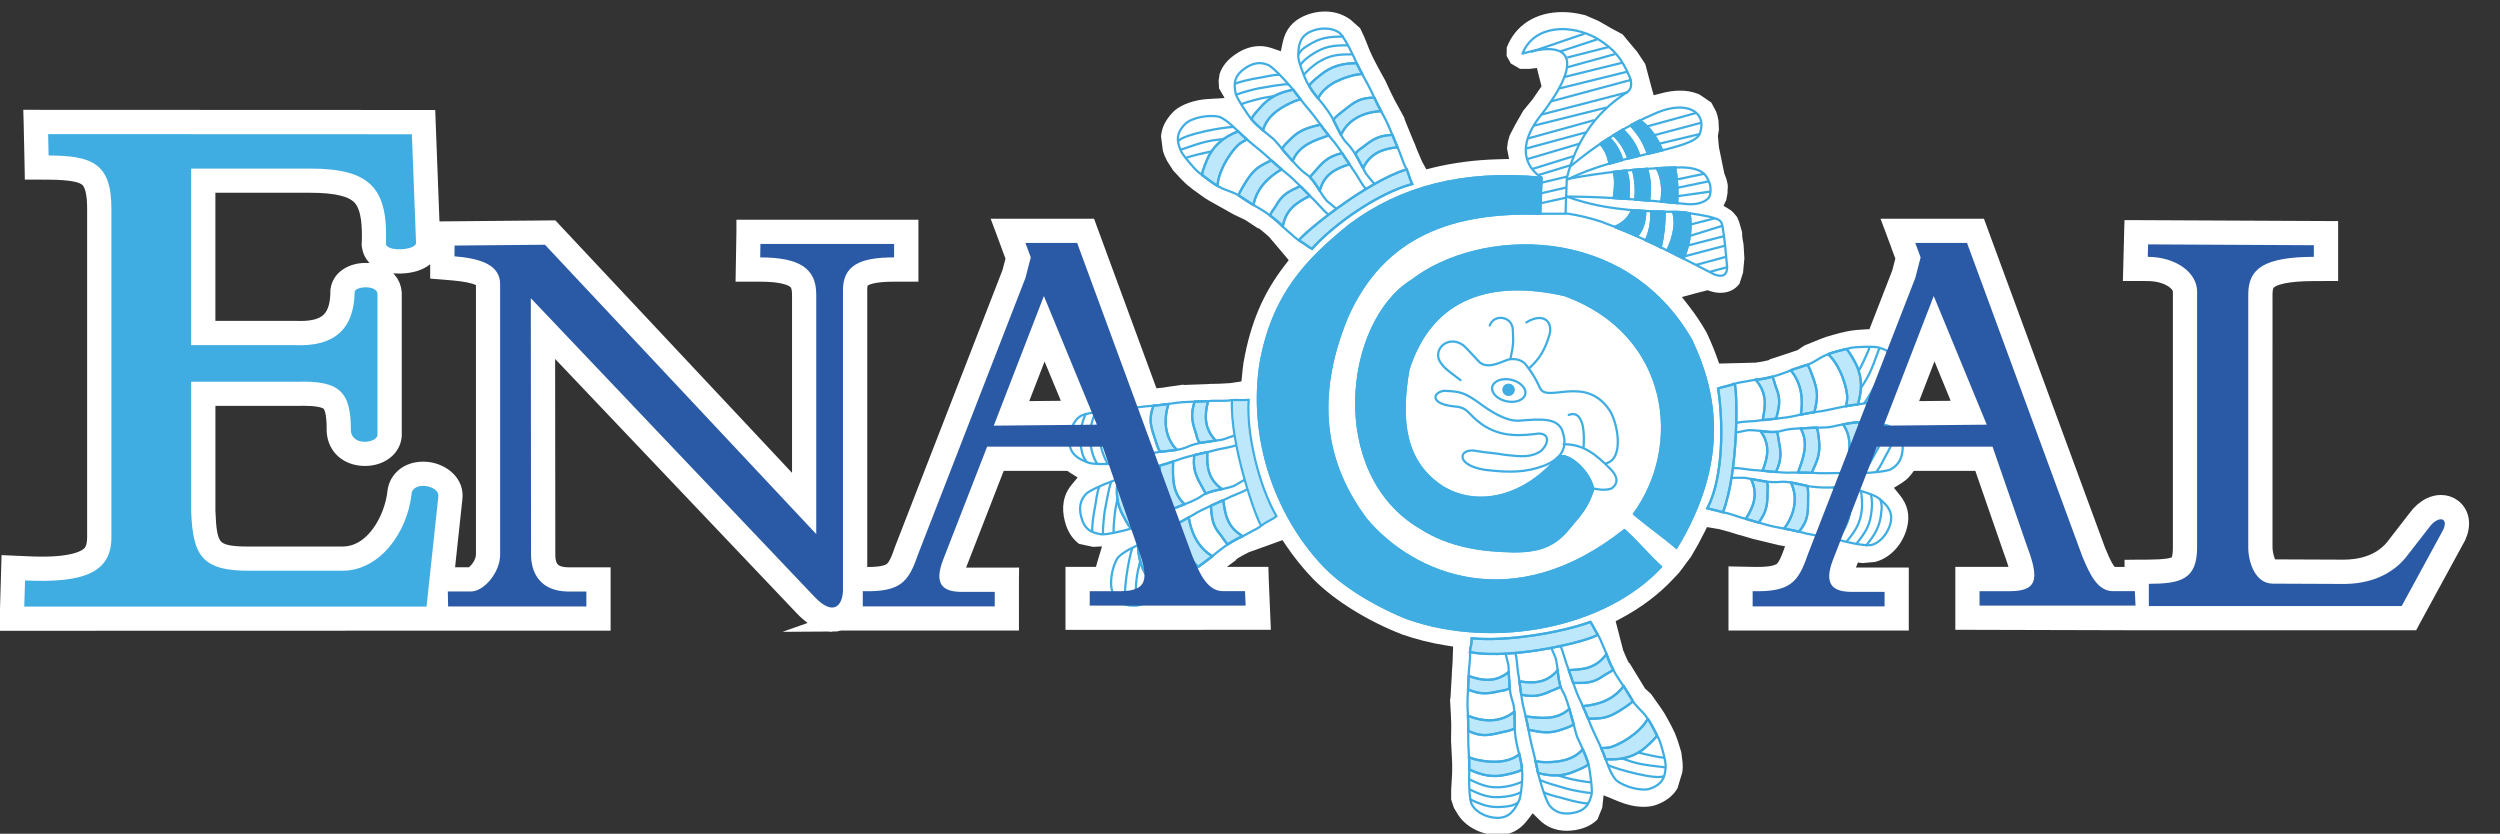 <svg xmlns="http://www.w3.org/2000/svg" width="429.989" height="143.396"><rect width="100%" height="100%" fill="#333333" stroke="none"/><defs><clipPath id="a"><path d="M0 44.16h116.563V0H0v44.16z"/></clipPath></defs><g clip-path="url(#a)" transform="matrix(3.9 0 0 -3.9 -15 158.9)"><path d="M89.147 25.82l-.374-.972-.62-1.605-.222-.57.613.007 1.277.012.613.006-.235.567-.654 1.592-.398.962zM87.65 13.31H80.45v2.072l.18-.004.528-.01.057-.002h.15c.55 0 .905.074 1.086.228.158.137.283.383.464.91l4.73 12.17.01.022.005.025.133.51.03.125-.042.122-.37 1.005-.09.24h3.758l.043-.118 5.206-14.14.027-.065c.244-.614.386-.808.47-.9l.124-.134h.972l-.002.318.178.002.513.002c.765.006 1.015.07 1.145.125l.164.072.06.166c.05.13.07.312.07.56v11.32l-.01.043c-.046.235-.29.41-.388.47-.283.178-.67.277-1.088.28l-.527.003h-.182l.005.183.04 1.58.005.17h.175l8.33-.04h.177V28.725h-.177l-.516-.002c-1.164-.004-1.845-.15-2.078-.446l-.025-.032-.018-.038c-.048-.094-.074-.227-.08-.41V16.615c-.003-.233.068-.516.14-.674l.11-.242h.267l2.934-.012h.057c.66 0 1.574.156 2.198.895l1.006 1.3c.174.242.39.43.613.54.156.077.322.118.48.118.194 0 .38-.06.53-.178.357-.275.433-.766.2-1.275l-2-3.67-.05-.094H98.102l-7.468.02h-.18v2.026h2.471l-.158.533c-.052.167-.124.384-.22.642l-1.223 3.53-.097.278h-4.131l-.103-.263-1.627-4.186-.223-.565h2.508V13.31zM49.905 25.82l-.375-.972-.622-1.605-.22-.57.61.007 1.28.012.61.006-.232.567-.66 1.592-.392.962zm-27.4-5.812c.082 0 .163-.005.242-.017.61-.093 1.212-.56 1.116-1.245l-.315-2.936-.05-.458h1.166l.142.12c.143.128.266.306.34.492.03.08.068.205.065.337V28.415l-.245.11c-.242.105-.634.183-1.133.225l-.476.04-.164.013v1.029l-.66-.486c-.23-.17-.564-.27-.96-.288-.033-.002-.07-.003-.103-.003-.06 0-.115.003-.17.005l-.622.036-.306.356c-.102.12-.167.262-.19.424l-.007.037-.004.03v.022l.004.036c.026.727.002 1.59-.403 2.044-.347.39-1.06.573-2.247.573h-4.555v-6.399h3.875c.1-.004.174-.006.245-.006 1.157 0 1.65.447 1.7 1.544v.028l-.002.028c-.007.082.003.138.027.236.105.43.57.723 1.155.723l.09-.003h.566l.34-.393c.13-.148.205-.326.22-.53l.003-.05v-6.27l-.005-.04c-.057-.532-.578-.917-1.24-.917-.75 0-1.28.465-1.316 1.158v.04c.003.808-.115 1.056-.216 1.182l-.045.056-.06.037c-.195.12-.552.18-1.06.18-.106 0-.2-.002-.28-.004h-3.996V18.21c.062-1.63.214-1.944 1.815-1.944h4.18c1.394.014 2.204 1.614 2.336 2.744.02.235.11.444.26.612.22.25.555.386.944.386m18.044-6.753c-.517 0-.98.37-1.275.68L28.667 25.1l-.715.755v-1.042l.008-8.492c-.008-.665.27-.958.933-.972H30.4v-2.044H23.12l-18.734-.005h-.183l.005.183.066 2.208.005.18.18-.008.523-.023c.188-.01.437-.02.718-.02 1.473 0 2.007.3 2.194.553.115.164.17.383.17.676v14.48c0 .71-.108 1.138-.34 1.343-.253.22-.753.315-1.726.323l-.516.003H5.31l-.004.174-.043 1.97-.005.183h.183l17.067-.007h.172l.005-.17L22.85 31l.016-.4.402.003h.11l4.722.042h.078l.053-.057 10.204-10.882.72-.766-.002 1.05v7.772c0 .216-.036.376-.105.495l-.023.035-.027.03c-.22.247-.766.373-1.627.375h-.702l.002.182.027 1.623v.175h7.276v-1.981h-.696c-.71 0-1.176-.083-1.39-.25l-.128-.098-.03-.18c-.003-.038-.018-.125-.012-.278V15.362l.415.002c.543 0 .894.074 1.074.23.158.135.293.4.465.916L48.4 28.678l.01.02.005.023.133.508.033.126-.043.123-.37 1.005-.09.24h3.755l.044-.118 5.203-14.14.03-.077c.246-.603.387-.795.472-.886l.12-.134h1.715l.007-.172.07-1.666.008-.188H51.21v2.026h2.472l-.16.533c-.047.155-.116.364-.218.638L52.08 20.07l-.096.28h-4.13l-.103-.263-1.628-4.186-.22-.565H48.407V13.31h-7.526l-.055-.016c-.09-.024-.18-.04-.278-.04" fill="#fff" fill-rule="evenodd"/><path d="M89.147 25.82l-.374-.972-.62-1.605-.222-.57.613.007 1.277.012.613.006-.235.567-.654 1.592-.398.962zM87.65 13.31H80.45v2.072l.18-.004.528-.01.057-.002h.15c.55 0 .905.074 1.086.228.158.137.283.383.464.91l4.73 12.17.01.022.005.025.133.51.03.125-.042.122-.37 1.005-.09.24h3.758l.043-.118 5.206-14.14.027-.065c.244-.614.386-.808.47-.9l.124-.134h.972l-.002.318.178.002.513.002c.765.006 1.015.07 1.145.125l.164.072.06.166c.05.13.07.312.07.56v11.32l-.01.043c-.046.235-.29.41-.388.47-.283.178-.67.277-1.088.28l-.527.003h-.182l.005.183.04 1.58.005.17h.175l8.33-.04h.177V28.725h-.177l-.516-.002c-1.164-.004-1.845-.15-2.078-.446l-.025-.032-.018-.038c-.048-.094-.074-.227-.08-.41V16.615c-.003-.233.068-.516.14-.674l.11-.242h.267l2.934-.012h.057c.66 0 1.574.156 2.198.895l1.006 1.3c.174.242.39.43.613.54.156.077.322.118.48.118.194 0 .38-.06.53-.178.357-.275.433-.766.2-1.275l-2-3.67-.05-.094H98.102l-7.468.02h-.18v2.026h2.471l-.158.533c-.052.167-.124.384-.22.642l-1.223 3.53-.097.278h-4.131l-.103-.263-1.627-4.186-.223-.565h2.508V13.31zM49.905 25.82l-.375-.972-.622-1.605-.22-.57.61.007 1.28.012.61.006-.232.567-.66 1.592-.392.962zm-27.4-5.812c.082 0 .163-.005.242-.017.61-.093 1.212-.56 1.116-1.245l-.315-2.936-.05-.458h1.166l.142.12c.143.128.266.306.34.492.03.08.068.205.065.337V28.415l-.245.11c-.242.105-.634.183-1.133.225l-.476.04-.164.013v1.029l-.66-.486c-.23-.17-.564-.27-.96-.288-.033-.002-.07-.003-.103-.003-.06 0-.115.003-.17.005l-.622.036-.306.356c-.102.12-.167.262-.19.424l-.007.037-.004.03v.022l.004.036c.026.727.002 1.59-.403 2.044-.347.39-1.06.573-2.247.573h-4.555v-6.399h3.875c.1-.004.174-.006.245-.006 1.157 0 1.65.447 1.7 1.544v.028l-.002.028c-.007.082.003.138.027.236.105.43.57.723 1.155.723l.09-.003h.566l.34-.393c.13-.148.205-.326.22-.53l.003-.05v-6.27l-.005-.04c-.057-.532-.578-.917-1.24-.917-.75 0-1.28.465-1.316 1.158v.04c.003.808-.115 1.056-.216 1.182l-.045.056-.06.037c-.195.12-.552.18-1.06.18-.106 0-.2-.002-.28-.004h-3.996V18.21c.062-1.63.214-1.944 1.815-1.944h4.18c1.394.014 2.204 1.614 2.336 2.744.02.235.11.444.26.612.22.25.555.386.944.386zm18.044-6.753c-.516 0-.978.37-1.274.68L28.668 25.1l-.715.755v-1.042l.008-8.492c-.007-.665.272-.958.934-.972H30.4v-2.044h-7.28l-18.733-.005h-.183l.005.183.065 2.208.005.18.18-.008.524-.023c.188-.01.437-.02.718-.02 1.472 0 2.006.3 2.193.553.115.164.17.383.17.676v14.48c0 .71-.108 1.138-.34 1.343-.253.22-.753.315-1.726.323l-.517.003H5.31l-.003.174-.043 1.97-.005.183h.182l17.066-.007h.172l.006-.17.166-4.345.015-.4.402.003h.11l4.72.042h.08l.052-.057 10.203-10.882.718-.766V27.762c-.002.216-.037.376-.106.495l-.023.035-.026.03c-.22.247-.766.373-1.627.375h-.702l.003.182.028 1.623v.175h7.276v-1.981h-.696c-.71 0-1.176-.083-1.39-.25l-.128-.098-.028-.18c-.005-.038-.02-.125-.014-.278V15.362l.416.002c.543 0 .894.074 1.074.23.158.135.293.4.465.916L48.4 28.678l.01.02.006.023.133.508.032.126-.045.123-.37 1.005-.09.24h3.757l.043-.118 5.204-14.14.03-.077c.246-.603.387-.795.472-.886l.122-.134h1.715l.005-.172.07-1.666.008-.188H51.21v2.026h2.472l-.16.533c-.047.155-.116.364-.218.638l-1.223 3.533-.095.28h-4.131l-.103-.263-1.628-4.186-.22-.565H48.41l-.002-.178V13.31H40.88l-.056-.016c-.09-.024-.18-.04-.278-.04z" fill="none" stroke="#fff" stroke-width=".75" stroke-miterlimit="10"/><path d="M69.895 3.92h-.056c-.715.02-1.392.388-1.718.94l-.156.258-.12.366v.437l.038.638.006.185v.078c.005.164-.002.324-.01.482l-.015.285c-.008.133-.015.252-.018.373l-.006.065V8.2l.006.352c.007.14 0 .3-.005.455l-.01.234-.037.67.018.034.006.075.025.448.03.492c0 .113.01.238.02.363l.016.25.01.342.012.315-.31.048c-.675.108-1.327.272-1.937.485-1.523.592-2.987 1.5-3.907 2.428-.44.452-.85.958-1.217 1.502l-.155.23-.26-.093-.21-.077-1.01-.363-.022-.008-.022-.012c-.145-.074-.293-.152-.432-.238l-.09-.06.01-.02-.57-.422-.5-.373.082-.035-.28-.238-.632-.538c-.106-.093-.237-.187-.408-.298-.178-.125-.38-.254-.56-.358-.05-.03-.104-.056-.157-.084l-.215-.103.01-.16-.154-.01-.325-.022-1.605.023-.078.043c-.3.158-.535.418-.72.797-.2.41-.21 1.044-.027 1.656l.217.718-.393-.022-.62.133-.068.056c-.26.214-.45.525-.553.92-.172.642-.07 1.193.3 1.638l.26.313-.344.216c-.476.303-.728.72-.766 1.28-.05.72.255 1.43.776 1.808l.088.066.037.1.03.078.08.222.024-.01.336-.124.063.177.036-.016.333-.124.073.198.224-.084.192-.07.073-.028.076.006.264.018c.163.012.32.033.476.056l.282.04c.126.02.255.04.384.057l.05.007.114.01.043.003.367.032c.14.01.297.026.448.045l.237.037.657.096.035-.016.084.004.427.016.167.006.344.012c.103.012.214.013.322.013h.056l.22.008.422.024.218.032.275.043.028.275c.015.19.038.375.063.553.303 1.732.863 3.06 1.82 4.293l.174.227-.185.22-.65.768-.012.018-.016.016c-.122.11-.247.22-.376.32l-.006.006-.045.035-.037.026-.017-.014-.582.382-.52.247-.332.188-.724.405c-.126.07-.258.157-.42.28-.193.133-.385.278-.53.4-.036.03-.08.068-.125.112l-.173.172-.348.376-.27.42-.01.028-.014.026c-.03.06-.057.11-.076.16-.02.046-.035.087-.05.13l-.033.107-.083.64.013.087c.046.334.213.654.496.952.375.393 1.047.567 1.547.598l.75.045-.244.425-.02.347.046.3c.11.325.33.6.672.84.356.25.723.378 1.093.378.184 0 .367-.032.55-.096l.383-.13.083.392c.118.552.423.93.936 1.16.287.13.608.2.923.2.387 0 .746-.105 1.04-.3l.09-.06.427-.38.187-.398.208-.52.03-.072.11-.243c.07-.146.142-.286.22-.427l.132-.247.037-.067c.05-.086.1-.175.146-.265l.03-.054.022-.045.048-.103.152-.327c.058-.127.13-.27.2-.407l.11-.197.323-.594v-.04l.03-.074.162-.398.137-.333.056-.137c.052-.108.1-.225.14-.344l.088-.213.164-.38.054-.1.132-.236.264.066c.915.225 1.9.353 2.92.378l.464.013-.09.466.037.294.08.28.255.49.34.594.417.51.392.57-.084.338-.026.094-.093.377-.32-.04h-.425l-.407.24-.184.333.007.376c.39.99 1.284 1.556 2.45 1.556.304 0 .615-.04.926-.118l.1-.025.573-.25.586-.337.474-.253.326-.396.314-.37.358-.54.268-1 .01-.04.095-.34.34.09c.284.077.57.115.827.115.272 0 .522-.043.74-.125l.108-.043.523-.355.207-.384.006-.022.01-.02c.044-.11.073-.227.09-.344l.005-.022.02-.404-.045-.283.045-.49.07-.34.105-.516.057-.274.007-.04.018-.04c.012-.024.02-.052.03-.08l.027-.07.006-.024.012-.022.004-.025c.038-.157.055-.198.057-.316l-.013-.18v-.1l-.057-.306-.12-.255c.132-.084.23-.137.298-.18.082-.05.205-.197.277-.283.043-.05.063-.142.117-.258l.125-.433.013-.247.054-.306.036-.61-.058-.626-.157-.49c-.19-.26-.486-.404-.838-.404-.156 0-.313.027-.473.082l-.102.034-.103-.03-.08-.02-.427-.11-.52-.14.33-.423c.27-.348.522-.724.746-1.118l.03-.058c.168-.36.323-.728.452-1.094l.086-.242.258.006.248.006 1.082.027h.023l.02.004c.165.023.33.05.487.09l.1.026v.022l.658.216.585.194.296.204.768.31c.135.055.287.103.483.156.223.064.454.122.646.16.054.013.11.023.167.03l.24.03.506.034.493-.053.03-.012.035-.005c.062-.01.117-.024.167-.04.05-.014.092-.028.135-.043l.108-.038.523-.25.024-.087.062-.065c.233-.246.376-.576.43-.983.062-.455-.13-1.06-.497-1.58l-.435-.615.17-.05.434-.186.324-.188.047-.076c.182-.285.262-.64.234-1.05-.038-.66-.31-1.15-.8-1.462l-.343-.213.255-.312c.356-.438.462-.914.32-1.455-.18-.7-.69-1.276-1.304-1.47l-.103-.032-.555-.05-.438.056-.534.16-.075.02-.215.056-.05.014c-.153.04-.307.066-.46.093l-.294.053-.075.012c-.092.018-.185.033-.278.05l-.062.012-.14.034-.028.006-.04.005h-.013l-.288.077c-.14.038-.296.07-.447.098l-.25.045-1.156.28-.25.074-.244.072c-.12.025-.24.064-.36.105l-.217.066-.397.107-.285.05-.26.042-.117-.236c-.173-.35-.37-.708-.583-1.062l-.52-.7-.257-.274c-.635-.682-1.41-1.27-2.305-1.747l-.247-.132.07-.27.257-.994.006-.023.013-.027c.05-.123.115-.28.193-.437l.05-.094.02.005.37-.606.318-.522.26-.235.476-.675c.083-.118.166-.256.262-.438.108-.19.22-.404.305-.588.023-.05.043-.1.062-.158l.084-.227.15-.49.06-.486-.004-.03.004-.034c.003-.062.006-.12 0-.17-.004-.056-.01-.103-.013-.152l-.217-.722-.048-.073c-.19-.282-.477-.5-.86-.643-.165-.065-.362-.096-.58-.096-.342 0-.724.08-1.07.222l-.7.287-.058-.542-.21-.522c-.238-.242-.564-.4-.968-.468-.135-.022-.266-.034-.388-.034-.482 0-.892.166-1.216.49l-.286.282-.246-.32c-.335-.434-.76-.645-1.298-.645" fill="#fff" fill-rule="evenodd"/><path d="M59.472 17.556c-.21.25-1.396 3.62-1.293 5.545.348.013.313-.02.733.007-.106-1.488.453-3.8 1.226-5.13-.16-.14-.416-.218-.668-.42" fill="#bde7fb" fill-rule="evenodd"/><path d="M59.472 17.556c-.21.25-1.396 3.62-1.293 5.545.348.013.313-.02.733.007-.106-1.488.453-3.8 1.226-5.13-.16-.14-.416-.218-.668-.42z" fill="none" stroke="#fff" stroke-width=".1" stroke-miterlimit="2.613"/><path d="M59.472 17.556c-.21.25-1.396 3.62-1.293 5.545.348.013.313-.02.733.007-.106-1.488.453-3.8 1.226-5.13-.16-.14-.416-.218-.668-.42z" fill="none" stroke="#40ade2" stroke-width=".1" stroke-miterlimit="2.613"/><path d="M58.153 23.095c-.354-.057-.68-.003-1.028-.043-.617-.023-1.138-.037-1.36-.068l-.603-.088c-.203-.03-.48-.045-.777-.072-.324-.026-1.006-.15-1.363-.175-.368-.024-1.16-.082-1.507-.243-.37-.236-.534-.746-.506-1.173.035-.526.386-.725.816-.885.175-.093 1.008-.077 1.224-.046.23.033.625.127.922.242.217.084.586.195.854.246.376.074 1.007.073 1.347.23.46.212.947.24 1.563.33.042.003.486.17.557.19" fill="none" stroke="#40ade2" stroke-width=".1" stroke-miterlimit="2.613"/><path d="M53.894 20.517c-.214-.074-.432-.137-.656-.18-.11.084-.244.522-.29.66-.19.562-.143 1.065.074 1.652.17.012.36.037.53.06-.037-.19-.05-.16-.072-.338-.05-.37-.12-1.314.414-1.855" fill="#bde7fb" fill-rule="evenodd"/><path d="M53.894 20.517c-.214-.074-.432-.137-.656-.18-.11.084-.244.522-.29.66-.19.562-.143 1.065.074 1.652.17.012.36.037.53.06-.037-.19-.05-.16-.072-.338-.05-.37-.12-1.314.414-1.855z" fill="none" stroke="#40ade2" stroke-width=".1" stroke-miterlimit="2.613"/><path d="M53.894 20.517c-.214-.074-.432-.137-.656-.18-.11.084-.244.522-.29.66-.19.562-.143 1.065.074 1.652.17.012.36.037.53.06-.037-.19-.05-.16-.072-.338-.05-.37-.12-1.314.414-1.855z" fill="none" stroke="#40ade2" stroke-width=".1" stroke-linecap="round" stroke-linejoin="round" stroke-miterlimit="2.613"/><path d="M55.745 20.903l-.72-.082c-.108.085-.2.444-.247.584-.19.562-.278.86-.062 1.447.108.008.42.04.665.077-.223-.69-.184-1.462.365-2.024" fill="#bde7fb" fill-rule="evenodd"/><path d="M55.745 20.903l-.72-.082c-.108.085-.2.444-.247.584-.19.562-.278.86-.062 1.447.108.008.42.04.665.077-.223-.69-.184-1.462.365-2.024z" fill="none" stroke="#40ade2" stroke-width=".1" stroke-linecap="round" stroke-linejoin="round" stroke-miterlimit="2.613"/><path d="M55.745 20.903l-.72-.082c-.108.085-.2.444-.247.584-.19.562-.278.86-.062 1.447.108.008.42.04.665.077-.223-.69-.184-1.462.365-2.024z" fill="none" stroke="#40ade2" stroke-width=".1" stroke-linecap="round" stroke-linejoin="round" stroke-miterlimit="2.613"/><path d="M57.462 21.314l-.696-.102c-.11.084-.153.343-.198.483-.176.52-.2.825-.038 1.336l.594.02c-.167-.642-.167-1.218.338-1.736" fill="#bde7fb" fill-rule="evenodd"/><path d="M57.462 21.314l-.696-.102c-.11.084-.153.343-.198.483-.176.52-.2.825-.038 1.336l.594.02c-.167-.642-.167-1.218.338-1.736z" fill="none" stroke="#40ade2" stroke-width=".1" stroke-linecap="round" stroke-linejoin="round" stroke-miterlimit="2.613"/><path d="M57.462 21.314l-.696-.102c-.11.084-.153.343-.198.483-.176.52-.2.825-.038 1.336l.594.02c-.167-.642-.167-1.218.338-1.736zM51.76 20.378c-.156.22-.173.324-.218.527-.13.604-.056.963.174 1.582m.512-2.185c-.147.222-.21.46-.255.666-.13.605-.063.943.165 1.562m.55-2.228c-.117.205-.24.525-.283.728-.132.605-.052.938.177 1.56" fill="none" stroke="#40ade2" stroke-width=".1" stroke-linecap="round" stroke-linejoin="round" stroke-miterlimit="2.613"/><path d="M58.362 21.108c-.34-.123-.69-.14-1.026-.244-.602-.14-1.112-.254-1.324-.326l-.576-.2c-.194-.068-.464-.136-.75-.218-.31-.088-.957-.342-1.304-.432-.355-.092-1.283-.463-1.596-.687-.317-.302-.362-.656-.253-1.07.136-.508.4-.672.852-.746.19-.056 1.144.18 1.35.25.22.076.778.383 1.05.553.194.123.525.215.78.314.356.148.956.34 1.26.558.413.297.844.246 1.433.45.04.015.427.25.492.284" fill="none" stroke="#40ade2" stroke-width=".1" stroke-miterlimit="2.613"/><path d="M54.373 17.75c-.195-.11-.41-.224-.625-.31-.126.063-.286.41-.358.538-.292.515-.343 1.017-.243 1.636.166.043.347.104.51.16 0-.195-.018-.166-.006-.343.025-.374.098-1.25.723-1.68" fill="#bde7fb" fill-rule="evenodd"/><path d="M54.373 17.75c-.195-.11-.41-.224-.625-.31-.126.063-.286.41-.358.538-.292.515-.343 1.017-.243 1.636.166.043.347.104.51.16 0-.195-.018-.166-.006-.343.025-.374.098-1.25.723-1.68z" fill="none" stroke="#40ade2" stroke-width=".1" stroke-miterlimit="2.613"/><path d="M54.373 17.75c-.195-.11-.41-.224-.625-.31-.126.063-.286.41-.358.538-.292.515-.343 1.017-.243 1.636.166.043.347.104.51.16 0-.195-.018-.166-.006-.343.025-.374.098-1.25.723-1.68z" fill="none" stroke="#40ade2" stroke-width=".1" stroke-linecap="round" stroke-linejoin="round" stroke-miterlimit="2.613"/><path d="M56.09 18.505l-.665-.254c-.127.15-.2.35-.262.48-.248.527-.226.87-.156 1.482.105.025.343.096.577.178-.016-.65-.063-1.37.506-1.885" fill="#bde7fb" fill-rule="evenodd"/><path d="M56.09 18.505l-.665-.254c-.127.15-.2.35-.262.48-.248.527-.226.87-.156 1.482.105.025.343.096.577.178-.016-.65-.063-1.37.506-1.885z" fill="none" stroke="#40ade2" stroke-width=".1" stroke-linecap="round" stroke-linejoin="round" stroke-miterlimit="2.613"/><path d="M56.09 18.505l-.665-.254c-.127.15-.2.35-.262.48-.248.527-.226.87-.156 1.482.105.025.343.096.577.178-.016-.65-.063-1.37.506-1.885z" fill="none" stroke="#40ade2" stroke-width=".1" stroke-linecap="round" stroke-linejoin="round" stroke-miterlimit="2.613"/><path d="M57.74 19.173c-.272-.043-.508-.11-.714-.195-.1.15-.145.26-.22.388-.27.48-.35.774-.29 1.307l.578.133c-.04-.666.053-1.223.647-1.633" fill="#bde7fb" fill-rule="evenodd"/><path d="M57.74 19.173c-.272-.043-.508-.11-.714-.195-.1.15-.145.26-.22.388-.27.48-.35.774-.29 1.307l.578.133c-.04-.666.053-1.223.647-1.633z" fill="none" stroke="#40ade2" stroke-width=".1" stroke-linecap="round" stroke-linejoin="round" stroke-miterlimit="2.613"/><path d="M57.74 19.173c-.272-.043-.508-.11-.714-.195-.1.15-.145.26-.22.388-.27.48-.35.774-.29 1.307l.578.133c-.04-.666.053-1.223.647-1.633z" fill="none" stroke="#40ade2" stroke-width=".1" stroke-linecap="round" stroke-linejoin="round" stroke-miterlimit="2.613"/><path d="M58.855 19.17c-.31-.185-.65-.272-.96-.438-.565-.254-1.04-.467-1.234-.58l-.525-.307c-.177-.106-.426-.225-.692-.36-.29-.148-.873-.52-1.195-.677-.33-.16-.837-.37-1.1-.653-.25-.357-.41-1.17-.22-1.552.232-.473.522-.582.983-.567.196-.02 1.02.295 1.207.403.203.116.786.502 1.018.72.17.16.38.48.61.628.32.213.745.588 1.047.81.46.34.786.436 1.324.75.023.012.24.112.356.216m-6.517-.31c-.015.2.052.892.085 1.058.03.132.053.27.08.404m-.633-1.524c-.015.202.05.89.085 1.057.088.427.156.92.285 1.275m-.83-2.237c-.052.123.05.793.083.96.09.427.086.687.215 1.04" fill="none" stroke="#40ade2" stroke-width=".1" stroke-miterlimit="2.613"/><path d="M55.977 15.02c-.17-.147-.498-.347-.693-.472-.134.035-.602.473-.696.582-.388.45-.537.95-.56 1.575.154.07.323.152.47.24.04-.192.017-.166.063-.34.096-.36.72-1.285 1.417-1.586" fill="#bde7fb" fill-rule="evenodd"/><path d="M55.977 15.02c-.17-.147-.498-.347-.693-.472-.134.035-.602.473-.696.582-.388.45-.537.95-.56 1.575.154.07.323.152.47.24.04-.192.017-.166.063-.34.096-.36.72-1.285 1.417-1.586z" fill="none" stroke="#40ade2" stroke-width=".1" stroke-miterlimit="2.613"/><path d="M55.977 15.02c-.17-.147-.498-.347-.693-.472-.134.035-.602.473-.696.582-.388.45-.537.95-.56 1.575.154.07.323.152.47.24.04-.192.017-.166.063-.34.096-.36.72-1.285 1.417-1.586z" fill="none" stroke="#40ade2" stroke-width=".1" stroke-linecap="round" stroke-linejoin="round" stroke-miterlimit="2.613"/><path d="M57.315 16.212l-.628-.467c-.155.123-.407.453-.494.57-.345.467-.404.708-.454 1.32.096.048.316.163.53.29.108-.64.385-1.317 1.045-1.713" fill="#bde7fb" fill-rule="evenodd"/><path d="M57.315 16.212l-.628-.467c-.155.123-.407.453-.494.57-.345.467-.404.708-.454 1.32.096.048.316.163.53.29.108-.64.385-1.317 1.045-1.713z" fill="none" stroke="#40ade2" stroke-width=".1" stroke-linecap="round" stroke-linejoin="round" stroke-miterlimit="2.613"/><path d="M57.315 16.212l-.628-.467c-.155.123-.407.453-.494.57-.345.467-.404.708-.454 1.32.096.048.316.163.53.29.108-.64.385-1.317 1.045-1.713z" fill="none" stroke="#40ade2" stroke-width=".1" stroke-linecap="round" stroke-linejoin="round" stroke-miterlimit="2.613"/><path d="M58.654 17.095c-.26-.096-.473-.234-.664-.36-.127.128-.225.313-.32.424-.36.415-.38.742-.425 1.277l.548.25c.09-.66.18-1.184.86-1.592" fill="#bde7fb" fill-rule="evenodd"/><path d="M58.654 17.095c-.26-.096-.473-.234-.664-.36-.127.128-.225.313-.32.424-.36.415-.38.742-.425 1.277l.548.25c.09-.66.18-1.184.86-1.592z" fill="none" stroke="#40ade2" stroke-width=".1" stroke-linecap="round" stroke-linejoin="round" stroke-miterlimit="2.613"/><path d="M58.654 17.095c-.26-.096-.473-.234-.664-.36-.127.128-.225.313-.32.424-.36.415-.38.742-.425 1.277l.548.25c.09-.66.18-1.184.86-1.592z" fill="none" stroke="#40ade2" stroke-width=".1" stroke-linecap="round" stroke-linejoin="round" stroke-miterlimit="2.613"/><path d="M54.334 14.144c-.012.2.09.99.127 1.156m-.545-1.238c.023 1.102.045 1.254.215 1.936m-.61-1.913c-.2.303.107 2.07.26 2.49" fill="none" stroke="#40ade2" stroke-width=".1" stroke-miterlimit="2.613"/><path d="M80.347 23.82c.123-.305.182-3.876-.52-5.67-.34.1-.277.067-.685.175.735 1.406.695 3.895.475 5.285.193.078.427.098.73.21" fill="#bde7fb" fill-rule="evenodd"/><path d="M80.347 23.82c.123-.305.182-3.876-.52-5.67-.34.1-.277.067-.685.175.735 1.406.695 3.895.475 5.285.193.078.427.098.73.21z" fill="none" stroke="#40ade2" stroke-width=".1" stroke-miterlimit="2.613"/><path d="M80.347 23.82c.123-.305.182-3.876-.52-5.67-.34.1-.277.067-.685.175.735 1.406.695 3.895.475 5.285.193.078.427.098.73.21z" fill="none" stroke="#40ade2" stroke-width=".1" stroke-miterlimit="2.613"/><path d="M79.848 18.148c.353-.06.646-.21.99-.283.593-.174 1.09-.324 1.312-.363l.6-.11c.202-.037.47-.107.76-.178.317-.076 1.003-.17 1.35-.263.354-.094 1.123-.287 1.507-.246.423.107.742.54.85.953.13.51-.14.81-.498 1.097-.138.143-.933.39-1.146.43-.232.043-.634.078-.953.06-.23-.01-.618.002-.886.038-.382.047-.98.25-1.352.21-.504-.058-.973.07-1.588.18-.04.008-.513-.01-.586-.007" fill="none" stroke="#40ade2" stroke-width=".1" stroke-miterlimit="2.613"/><path d="M84.706 19.25c.226 0 .45-.007.676-.036.08-.115.07-.572.07-.72 0-.593-.203-1.056-.594-1.544-.164.043-.35.078-.52.108.094.173.097.138.175.298.162.34.527 1.21.193 1.895" fill="#bde7fb" fill-rule="evenodd"/><path d="M84.706 19.25c.226 0 .45-.007.676-.036.08-.115.07-.572.07-.72 0-.593-.203-1.056-.594-1.544-.164.043-.35.078-.52.108.094.173.097.138.175.298.162.34.527 1.21.193 1.895z" fill="none" stroke="#40ade2" stroke-width=".1" stroke-miterlimit="2.613"/><path d="M84.706 19.25c.226 0 .45-.007.676-.036.08-.115.07-.572.07-.72 0-.593-.203-1.056-.594-1.544-.164.043-.35.078-.52.108.094.173.097.138.175.298.162.34.527 1.21.193 1.895z" fill="none" stroke="#40ade2" stroke-width=".1" stroke-linecap="round" stroke-linejoin="round" stroke-miterlimit="2.613"/><path d="M82.826 19.466l.708-.148c.078-.116.05-.485.05-.63.003-.595-.006-.906-.398-1.396-.103.03-.41.098-.654.14.428.583.637 1.33.294 2.034" fill="#bde7fb" fill-rule="evenodd"/><path d="M82.826 19.466l.708-.148c.078-.116.05-.485.05-.63.003-.595-.006-.906-.398-1.396-.103.03-.41.098-.654.14.428.583.637 1.33.294 2.034z" fill="none" stroke="#40ade2" stroke-width=".1" stroke-linecap="round" stroke-linejoin="round" stroke-miterlimit="2.613"/><path d="M82.826 19.466l.708-.148c.078-.116.05-.485.05-.63.003-.595-.006-.906-.398-1.396-.103.03-.41.098-.654.14.428.583.637 1.33.294 2.034z" fill="none" stroke="#40ade2" stroke-width=".1" stroke-linecap="round" stroke-linejoin="round" stroke-miterlimit="2.613"/><path d="M81.067 19.62l.693-.123c.077-.115.035-.375.035-.52.002-.55-.072-.847-.387-1.28l-.57.165c.364.56.545 1.108.23 1.758" fill="#bde7fb" fill-rule="evenodd"/><path d="M81.067 19.62l.693-.123c.077-.115.035-.375.035-.52.002-.55-.072-.847-.387-1.28l-.57.165c.364.56.545 1.108.23 1.758z" fill="none" stroke="#40ade2" stroke-width=".1" stroke-linecap="round" stroke-linejoin="round" stroke-miterlimit="2.613"/><path d="M81.067 19.62l.693-.123c.077-.115.035-.375.035-.52.002-.55-.072-.847-.387-1.28l-.57.165c.364.56.545 1.108.23 1.758zM86.773 18.706c.08-.256.063-.36.038-.568-.063-.616-.248-.932-.66-1.446m.203 2.235c.07-.258.054-.506.03-.713-.064-.615-.237-.914-.65-1.43m.183 2.287c.046-.23.062-.57.04-.78-.067-.615-.248-.906-.662-1.422" fill="none" stroke="#40ade2" stroke-width=".1" stroke-linecap="round" stroke-linejoin="round" stroke-miterlimit="2.613"/><path d="M80.276 20.1c.36.01.7-.09 1.053-.095.614-.058 1.134-.11 1.356-.107l.61.008c.205.004.483-.016.78-.03.325-.013 1.016.022 1.376-.004.366-.023 1.363.038 1.73.15.395.186.553.51.577.936.034.524-.168.763-.574.976-.16.114-1.14.19-1.357.186-.236 0-.86-.114-1.17-.19-.226-.056-.57-.036-.843-.05-.383-.027-1.014-.02-1.37-.13-.486-.153-.88.03-1.502.023-.042 0-.486-.102-.558-.113" fill="none" stroke="#40ade2" stroke-width=".1" stroke-miterlimit="2.613"/><path d="M85.124 22.026c.22.043.46.083.69.094.1-.1.143-.48.17-.62.118-.583.005-1.076-.287-1.63-.17.01-.362.01-.532.008.06.185.068.152.115.326.096.36.303 1.215-.156 1.822" fill="#bde7fb" fill-rule="evenodd"/><path d="M85.124 22.026c.22.043.46.083.69.094.1-.1.143-.48.17-.62.118-.583.005-1.076-.287-1.63-.17.01-.362.01-.532.008.06.185.068.152.115.326.096.36.303 1.215-.156 1.822z" fill="none" stroke="#40ade2" stroke-width=".1" stroke-miterlimit="2.613"/><path d="M85.124 22.026c.22.043.46.083.69.094.1-.1.143-.48.17-.62.118-.583.005-1.076-.287-1.63-.17.01-.362.01-.532.008.06.185.068.152.115.326.096.36.303 1.215-.156 1.822z" fill="none" stroke="#40ade2" stroke-width=".1" stroke-linecap="round" stroke-linejoin="round" stroke-miterlimit="2.613"/><path d="M83.256 21.852l.712.03c.07-.183.08-.393.098-.538.067-.578-.062-.896-.32-1.453-.11.007-.358.015-.606.013.22.61.494 1.28.116 1.95" fill="#bde7fb" fill-rule="evenodd"/><path d="M83.256 21.852l.712.03c.07-.183.08-.393.098-.538.067-.578-.062-.896-.32-1.453-.11.007-.358.015-.606.013.22.61.494 1.28.116 1.95z" fill="none" stroke="#40ade2" stroke-width=".1" stroke-linecap="round" stroke-linejoin="round" stroke-miterlimit="2.613"/><path d="M83.256 21.852l.712.03c.07-.183.08-.393.098-.538.067-.578-.062-.896-.32-1.453-.11.007-.358.015-.606.013.22.61.494 1.28.116 1.95z" fill="none" stroke="#40ade2" stroke-width=".1" stroke-linecap="round" stroke-linejoin="round" stroke-miterlimit="2.613"/><path d="M81.478 21.74c.272-.048.52-.06.74-.042.047-.174.057-.295.083-.436.11-.54.092-.847-.134-1.334l-.59.057c.25.62.337 1.178-.098 1.754" fill="#bde7fb" fill-rule="evenodd"/><path d="M81.478 21.74c.272-.048.52-.06.74-.042.047-.174.057-.295.083-.436.11-.54.092-.847-.134-1.334l-.59.057c.25.62.337 1.178-.098 1.754z" fill="none" stroke="#40ade2" stroke-width=".1" stroke-linecap="round" stroke-linejoin="round" stroke-miterlimit="2.613"/><path d="M81.478 21.74c.272-.048.52-.06.74-.042.047-.174.057-.295.083-.436.11-.54.092-.847-.134-1.334l-.59.057c.25.62.337 1.178-.098 1.754z" fill="none" stroke="#40ade2" stroke-width=".1" stroke-linecap="round" stroke-linejoin="round" stroke-miterlimit="2.613"/><path d="M80.422 22.093c.35.08.704.053 1.05.113.615.065 1.135.115 1.353.16l.596.127c.202.043.478.08.773.12.32.05.992.222 1.348.267.365.05.91.088 1.25.274.352.258.756.98.7 1.402-.07.522-.313.717-.755.848-.178.08-1.058.042-1.27-.002-.23-.046-.907-.228-1.197-.364-.208-.097-.51-.334-.775-.4-.37-.103-.892-.325-1.248-.44-.547-.177-.885-.166-1.496-.292-.026-.006-.263-.032-.405-.093m6.28-1.765c-.05-.195-.33-.828-.415-.975-.068-.12-.135-.24-.2-.36m1.08 1.245c-.048-.195-.33-.83-.415-.976-.218-.377-.438-.825-.673-1.118m1.493 1.86c.01-.133-.3-.738-.38-.885-.22-.378-.298-.626-.534-.92" fill="none" stroke="#40ade2" stroke-width=".1" stroke-miterlimit="2.613"/><path d="M84.466 25.124c.207.084.58.172.805.228.116-.077.423-.638.477-.773.227-.548.212-1.07.034-1.67-.168-.02-.354-.044-.52-.08.022.194.038.16.048.34.023.374-.276 1.448-.842 1.954" fill="#bde7fb" fill-rule="evenodd"/><path d="M84.466 25.124c.207.084.58.172.805.228.116-.077.423-.638.477-.773.227-.548.212-1.07.034-1.67-.168-.02-.354-.044-.52-.08.022.194.038.16.048.34.023.374-.276 1.448-.842 1.954z" fill="none" stroke="#40ade2" stroke-width=".1" stroke-miterlimit="2.613"/><path d="M84.466 25.124c.207.084.58.172.805.228.116-.077.423-.638.477-.773.227-.548.212-1.07.034-1.67-.168-.02-.354-.044-.52-.08.022.194.038.16.048.34.023.374-.276 1.448-.842 1.954z" fill="none" stroke="#40ade2" stroke-width=".1" stroke-linecap="round" stroke-linejoin="round" stroke-miterlimit="2.613"/><path d="M82.817 24.415l.745.244c.107-.167.24-.56.287-.698.178-.553.16-.8.014-1.397-.108-.013-.354-.054-.596-.105.097.64.05 1.37-.45 1.955" fill="#bde7fb" fill-rule="evenodd"/><path d="M82.817 24.415l.745.244c.107-.167.24-.56.287-.698.178-.553.16-.8.014-1.397-.108-.013-.354-.054-.596-.105.097.64.05 1.37-.45 1.955z" fill="none" stroke="#40ade2" stroke-width=".1" stroke-linecap="round" stroke-linejoin="round" stroke-miterlimit="2.613"/><path d="M82.817 24.415l.745.244c.107-.167.24-.56.287-.698.178-.553.16-.8.014-1.397-.108-.013-.354-.054-.596-.105.097.64.05 1.37-.45 1.955z" fill="none" stroke="#40ade2" stroke-width=".1" stroke-linecap="round" stroke-linejoin="round" stroke-miterlimit="2.613"/><path d="M81.27 24c.276.008.52.072.743.132.078-.162.113-.37.17-.504.21-.508.127-.826-.003-1.346l-.598-.065c.126.655.205 1.18-.313 1.784" fill="#bde7fb" fill-rule="evenodd"/><path d="M81.27 24c.276.008.52.072.743.132.078-.162.113-.37.17-.504.21-.508.127-.826-.003-1.346l-.598-.065c.126.655.205 1.18-.313 1.784z" fill="none" stroke="#40ade2" stroke-width=".1" stroke-linecap="round" stroke-linejoin="round" stroke-miterlimit="2.613"/><path d="M81.27 24c.276.008.52.072.743.132.078-.162.113-.37.17-.504.21-.508.127-.826-.003-1.346l-.598-.065c.126.655.205 1.18-.313 1.784z" fill="none" stroke="#40ade2" stroke-width=".1" stroke-linecap="round" stroke-linejoin="round" stroke-miterlimit="2.613"/><path d="M86.298 25.435c-.05-.193-.398-.912-.484-1.058m.91 1.003c-.37-1.036-.44-1.174-.817-1.768m1.183 1.622c.096-.35-.755-1.928-1.03-2.278" fill="none" stroke="#40ade2" stroke-width=".1" stroke-miterlimit="2.613"/><path d="M70.49 23.996c.4-.09.68-.374.622-.636-.057-.26-.43-.402-.83-.313-.402.087-.682.372-.625.634.06.263.43.403.833.316zm-1.304-1.954c-.615.433-.564.73-1.193.777-1.094.105-.972.612-.47.69.724-.027.892-.08 1.493-.49.523-.398 1.236-.863 1.827-.828.99.082 1.625.112 1.876-.378.24-.616.187-1.198-.73-1.59-.864-.33-1.578-.327-2.673-.198-1.36.227-1.113.996-.347.828.374-.072.87-.095 1.246-.168.666-.078 1.167-.134 1.6.18.405.387.335.842-.24.742-1.09-.142-1.763 0-2.39.434zm3.844.402c.353.13.525-.097.62-.49.06-.342.056-.662.03-.977m-.877.174c.862.01 1.416-.434 2.07-1.096.27-.278.397-.586.055-.848-.38-.156-.922.014-1.258.12m-2.51 7.197c.716.445 1.173.07 1.026-.53-.205-.664-.42-1.057-.892-1.48m-1.748 1.875c.176.514.98.427 1.017-.173.03-.58.03-.664-.103-1.286m-2.204-.95c-.232.185-.693.486-.847.73-.45.557.264 1.31.973.806.256-.238.407-.432.64-.67.333-.4.86-.142 1.232 0 .173.092.666.124.904-.212.262-.354.352-.463.616-1.023.324-.64 1.998.615 3.057-.963.342-.505.687-2.173-.194-2.35" fill="none" stroke="#40ade2" stroke-width=".1" stroke-linecap="round" stroke-linejoin="round" stroke-miterlimit="2.613"/><path d="M70.374 23.77c.12 0 .218-.097.218-.216 0-.12-.097-.217-.218-.217-.12 0-.215.097-.215.217s.095.215.214.215" fill="#40ade2" fill-rule="evenodd"/><path d="M70.374 23.77c.12 0 .218-.097.218-.216 0-.12-.097-.217-.218-.217-.12 0-.215.097-.215.217s.095.215.214.215z" fill="none" stroke="#40ade2" stroke-width=".1" stroke-linecap="round" stroke-linejoin="round" stroke-miterlimit="2.613"/><path d="M70.374 23.77c.12 0 .218-.097.218-.216 0-.12-.097-.217-.218-.217-.12 0-.215.097-.215.217s.095.215.214.215z" fill="none" stroke="#40ade2" stroke-width=".1" stroke-linecap="round" stroke-linejoin="round" stroke-miterlimit="2.613"/><path d="M65.93 13.472c-1.007.393-2.587 1.203-3.62 2.246-2.003 2.05-3.395 5.387-2.883 8.926.54 3.11 2.076 4.662 3.953 6.177 2.24 1.675 4.98 2.396 8.438 2.085-.008-.562-.047-1.026-.055-1.59-3.828.126-6.915-.932-8.516-4.565-1.474-3.583-.984-6.483.852-8.92 2.054-2.44 6.487-4.36 11.387-.47.55-.497 1.06-1.115 1.61-1.613-2.484-2.664-7.36-3.613-11.166-2.275" fill="#40ade2" fill-rule="evenodd"/><path d="M65.93 13.472c-1.007.393-2.587 1.203-3.62 2.246-2.003 2.05-3.395 5.387-2.883 8.926.54 3.11 2.076 4.662 3.953 6.177 2.24 1.675 4.98 2.396 8.438 2.085-.008-.562-.047-1.026-.055-1.59-3.828.126-6.915-.932-8.516-4.565-1.474-3.583-.984-6.483.852-8.92 2.054-2.44 6.487-4.36 11.387-.47.55-.497 1.06-1.115 1.61-1.613-2.484-2.664-7.36-3.613-11.166-2.275z" fill="none" stroke="#40ade2" stroke-width=".1" stroke-linecap="round" stroke-linejoin="round" stroke-miterlimit="2.613"/><path d="M65.93 13.472c-1.007.393-2.587 1.203-3.62 2.246-2.003 2.05-3.395 5.387-2.883 8.926.54 3.11 2.076 4.662 3.953 6.177 2.24 1.675 4.98 2.396 8.438 2.085-.008-.562-.047-1.026-.055-1.59-3.828.126-6.915-.932-8.516-4.565-1.474-3.583-.984-6.483.852-8.92 2.054-2.44 6.487-4.36 11.387-.47.55-.497 1.06-1.115 1.61-1.613-2.484-2.664-7.36-3.613-11.166-2.275z" fill="none" stroke="#40ade2" stroke-width=".1" stroke-miterlimit="2.613"/><path d="M61.132 30.143c.162.286 2.914 2.563 4.752 3.134.136-.325.07-.266.242-.65-1.476-.39-3.443-1.754-4.42-2.86-.18.1-.297.21-.574.376" fill="#bde7fb" fill-rule="evenodd"/><path d="M61.132 30.143c.162.286 2.914 2.563 4.752 3.134.136-.325.07-.266.242-.65-1.476-.39-3.443-1.754-4.42-2.86-.18.1-.297.21-.574.376z" fill="none" stroke="#40ade2" stroke-width=".1" stroke-miterlimit="2.613"/><path d="M61.132 30.143c.162.286 2.914 2.563 4.752 3.134.136-.325.07-.266.242-.65-1.476-.39-3.443-1.754-4.42-2.86-.18.1-.297.21-.574.376z" fill="none" stroke="#40ade2" stroke-width=".1" stroke-miterlimit="2.613"/><path d="M65.873 33.295c-.177.313-.24.637-.397.95-.235.57-.43 1.055-.536 1.252l-.29.537c-.1.18-.21.434-.337.704-.136.294-.492.89-.636 1.22-.15.333-.478 1.056-.748 1.33-.35.262-.886.24-1.278.066-.48-.217-.547-.613-.547-1.074-.025-.195.28-.97.38-1.162.112-.207.336-.544.55-.783.153-.173.384-.48.524-.715.2-.326.416-.92.68-1.184.36-.36.554-.805.85-1.354.02-.037.33-.395.374-.455" fill="none" stroke="#40ade2" stroke-width=".1" stroke-miterlimit="2.613"/><path d="M61.977 36.4c-.142.175-.276.358-.394.553.04.133.404.41.518.5.463.374.95.504 1.576.504.07-.157.158-.325.24-.475-.192-.033-.165-.01-.34-.05-.366-.085-1.275-.343-1.6-1.03" fill="#bde7fb" fill-rule="evenodd"/><path d="M61.977 36.4c-.142.175-.276.358-.394.553.04.133.404.41.518.5.463.374.95.504 1.576.504.07-.157.158-.325.24-.475-.192-.033-.165-.01-.34-.05-.366-.085-1.275-.343-1.6-1.03z" fill="none" stroke="#40ade2" stroke-width=".1" stroke-miterlimit="2.613"/><path d="M61.977 36.4c-.142.175-.276.358-.394.553.04.133.404.41.518.5.463.374.95.504 1.576.504.07-.157.158-.325.24-.475-.192-.033-.165-.01-.34-.05-.366-.085-1.275-.343-1.6-1.03z" fill="none" stroke="#40ade2" stroke-width=".1" stroke-linecap="round" stroke-linejoin="round" stroke-miterlimit="2.613"/><path d="M62.983 34.797l-.326.647c.04.133.347.34.46.434.462.372.712.56 1.34.56.04-.1.178-.382.297-.6-.723-.028-1.437-.332-1.77-1.04" fill="#bde7fb" fill-rule="evenodd"/><path d="M62.983 34.797l-.326.647c.04.133.347.34.46.434.462.372.712.56 1.34.56.04-.1.178-.382.297-.6-.723-.028-1.437-.332-1.77-1.04z" fill="none" stroke="#40ade2" stroke-width=".1" stroke-linecap="round" stroke-linejoin="round" stroke-miterlimit="2.613"/><path d="M62.983 34.797l-.326.647c.04.133.347.34.46.434.462.372.712.56 1.34.56.04-.1.178-.382.297-.6-.723-.028-1.437-.332-1.77-1.04z" fill="none" stroke="#40ade2" stroke-width=".1" stroke-linecap="round" stroke-linejoin="round" stroke-miterlimit="2.613"/><path d="M63.962 33.33l-.338.616c.04.133.272.26.385.353.427.344.706.472 1.24.497l.227-.548c-.663-.068-1.205-.27-1.515-.92" fill="#bde7fb" fill-rule="evenodd"/><path d="M63.962 33.33l-.338.616c.04.133.272.26.385.353.427.344.706.472 1.24.497l.227-.548c-.663-.068-1.205-.27-1.515-.92z" fill="none" stroke="#40ade2" stroke-width=".1" stroke-linecap="round" stroke-linejoin="round" stroke-miterlimit="2.613"/><path d="M63.962 33.33l-.338.616c.04.133.272.26.385.353.427.344.706.472 1.24.497l.227-.548c-.663-.068-1.205-.27-1.515-.92zM61.108 38.355c.15.222.244.273.422.386.52.333.883.388 1.543.388M61.2 37.89c.158.214.36.356.538.47.518.33.862.386 1.522.386m-1.9-1.287c.15.18.41.404.586.516.52.332.863.372 1.522.372" fill="none" stroke="#40ade2" stroke-width=".1" stroke-linecap="round" stroke-linejoin="round" stroke-miterlimit="2.613"/><path d="M64.08 32.412c-.23.274-.37.6-.583.88-.34.517-.622.954-.766 1.128l-.385.47c-.13.16-.29.388-.463.628-.19.263-.653.78-.858 1.075-.21.3-.88 1.044-1.197 1.258-.393.195-.742.115-1.09-.13-.43-.303-.492-.608-.406-1.06.013-.196.564-1.008.702-1.176.15-.182.627-.6.882-.794.185-.14.384-.42.564-.624.26-.283.65-.782.958-.99.422-.285.526-.706.92-1.19.028-.032.383-.312.44-.363" fill="none" stroke="#40ade2" stroke-width=".1" stroke-miterlimit="2.613"/><path d="M59.547 34.992c-.17.146-.35.31-.504.482.013.138.284.41.378.52.386.454.84.675 1.454.794.1-.14.22-.29.326-.42-.183-.07-.162-.042-.326-.115-.342-.153-1.14-.523-1.327-1.26" fill="#bde7fb" fill-rule="evenodd"/><path d="M59.547 34.992c-.17.146-.35.31-.504.482.013.138.284.41.378.52.386.454.84.675 1.454.794.1-.14.22-.29.326-.42-.183-.07-.162-.042-.326-.115-.342-.153-1.14-.523-1.327-1.26z" fill="none" stroke="#40ade2" stroke-width=".1" stroke-miterlimit="2.613"/><path d="M59.547 34.992c-.17.146-.35.31-.504.482.013.138.284.41.378.52.386.454.84.675 1.454.794.1-.14.22-.29.326-.42-.183-.07-.162-.042-.326-.115-.342-.153-1.14-.523-1.327-1.26z" fill="none" stroke="#40ade2" stroke-width=".1" stroke-linecap="round" stroke-linejoin="round" stroke-miterlimit="2.613"/><path d="M60.85 33.642l-.468.537c.1.17.258.308.36.412.408.414.738.512 1.336.657.06-.09.21-.29.37-.48-.617-.21-1.308-.414-1.597-1.128" fill="#bde7fb" fill-rule="evenodd"/><path d="M60.85 33.642l-.468.537c.1.17.258.308.36.412.408.414.738.512 1.336.657.06-.09.21-.29.37-.48-.617-.21-1.308-.414-1.597-1.128z" fill="none" stroke="#40ade2" stroke-width=".1" stroke-linecap="round" stroke-linejoin="round" stroke-miterlimit="2.613"/><path d="M60.85 33.642l-.468.537c.1.17.258.308.36.412.408.414.738.512 1.336.657.06-.09.21-.29.37-.48-.617-.21-1.308-.414-1.597-1.128z" fill="none" stroke="#40ade2" stroke-width=".1" stroke-linecap="round" stroke-linejoin="round" stroke-miterlimit="2.613"/><path d="M62.05 32.324c-.134.244-.28.44-.43.604.106.146.195.23.287.34.357.42.605.598 1.126.724l.326-.496c-.64-.19-1.132-.472-1.31-1.172" fill="#bde7fb" fill-rule="evenodd"/><path d="M62.05 32.324c-.134.244-.28.44-.43.604.106.146.195.23.287.34.357.42.605.598 1.126.724l.326-.496c-.64-.19-1.132-.472-1.31-1.172z" fill="none" stroke="#40ade2" stroke-width=".1" stroke-linecap="round" stroke-linejoin="round" stroke-miterlimit="2.613"/><path d="M62.05 32.324c-.134.244-.28.44-.43.604.106.146.195.23.287.34.357.42.605.598 1.126.724l.326-.496c-.64-.19-1.132-.472-1.31-1.172z" fill="none" stroke="#40ade2" stroke-width=".1" stroke-linecap="round" stroke-linejoin="round" stroke-miterlimit="2.613"/><path d="M62.432 31.28c-.28.223-.48.517-.743.75-.435.44-.798.813-.97.956l-.473.386c-.158.13-.357.323-.578.525-.24.22-.79.64-1.05.888-.263.254-.635.655-.99.804-.425.112-1.24-.02-1.534-.332-.362-.38-.365-.69-.19-1.115.048-.192.628-.856.795-.994.18-.15.746-.565 1.03-.706.21-.102.582-.192.8-.356.31-.226.81-.495 1.123-.7.478-.317.68-.59 1.16-.984.02-.018.19-.187.327-.26m-2.546 6.008c.183.083.853.26 1.02.284.134.02.272.044.408.07m-1.65.066c.185.082.856.26 1.022.284.43.067.92.174 1.295.174m-2.386.004c.097.09.762.228.93.253.428.065.673.16 1.05.16" fill="none" stroke="#40ade2" stroke-width=".1" stroke-miterlimit="2.613"/><path d="M57.54 32.543c-.194.11-.495.346-.68.487-.013.14.235.727.306.855.285.52.703.833 1.282 1.07.118-.12.255-.25.387-.36-.165-.103-.148-.07-.295-.174-.307-.214-.957-1.12-1-1.877" fill="#bde7fb" fill-rule="evenodd"/><path d="M57.54 32.543c-.194.11-.495.346-.68.487-.013.14.235.727.306.855.285.52.703.833 1.282 1.07.118-.12.255-.25.387-.36-.165-.103-.148-.07-.295-.174-.307-.214-.957-1.12-1-1.877z" fill="none" stroke="#40ade2" stroke-width=".1" stroke-miterlimit="2.613"/><path d="M57.54 32.543c-.194.11-.495.346-.68.487-.013.14.235.727.306.855.285.52.703.833 1.282 1.07.118-.12.255-.25.387-.36-.165-.103-.148-.07-.295-.174-.307-.214-.957-1.12-1-1.877z" fill="none" stroke="#40ade2" stroke-width=".1" stroke-linecap="round" stroke-linejoin="round" stroke-miterlimit="2.613"/><path d="M59.125 31.7l-.657.428c.063.187.285.538.364.66.32.486.524.625 1.082.883.078-.074.265-.24.454-.396-.56-.324-1.1-.818-1.243-1.574" fill="#bde7fb" fill-rule="evenodd"/><path d="M59.125 31.7l-.657.428c.063.187.285.538.364.66.32.486.524.625 1.082.883.078-.074.265-.24.454-.396-.56-.324-1.1-.818-1.243-1.574z" fill="none" stroke="#40ade2" stroke-width=".1" stroke-linecap="round" stroke-linejoin="round" stroke-miterlimit="2.613"/><path d="M59.125 31.7l-.657.428c.063.187.285.538.364.66.32.486.524.625 1.082.883.078-.074.265-.24.454-.396-.56-.324-1.1-.818-1.243-1.574z" fill="none" stroke="#40ade2" stroke-width=".1" stroke-linecap="round" stroke-linejoin="round" stroke-miterlimit="2.613"/><path d="M60.416 30.75c-.18.21-.382.36-.568.497.077.163.215.32.286.448.267.482.567.615 1.054.84l.424-.426c-.59-.314-1.05-.58-1.196-1.36" fill="#bde7fb" fill-rule="evenodd"/><path d="M60.416 30.75c-.18.21-.382.36-.568.497.077.163.215.32.286.448.267.482.567.615 1.054.84l.424-.426c-.59-.314-1.05-.58-1.196-1.36z" fill="none" stroke="#40ade2" stroke-width=".1" stroke-linecap="round" stroke-linejoin="round" stroke-miterlimit="2.613"/><path d="M60.416 30.75c-.18.21-.382.36-.568.497.077.163.215.32.286.448.267.482.567.615 1.054.84l.424-.426c-.59-.314-1.05-.58-1.196-1.36z" fill="none" stroke="#40ade2" stroke-width=".1" stroke-linecap="round" stroke-linejoin="round" stroke-miterlimit="2.613"/><path d="M56.152 33.78c.184.082.962.258 1.128.283m-1.35.084c1.04.358 1.19.39 1.89.466m-2.004-.09c.214.295 1.975.617 2.42.62" fill="none" stroke="#40ade2" stroke-width=".1" stroke-miterlimit="2.613"/><path d="M74.31 12.76c-.232-.243-3.686-1.134-5.638-.776.02.35.07.19.08.61 1.505-.15 3.87.23 5.236.722.118-.17.144-.286.322-.557" fill="#bde7fb" fill-rule="evenodd"/><path d="M74.31 12.76c-.232-.243-3.686-1.134-5.638-.776.02.35.07.19.08.61 1.505-.15 3.87.23 5.236.722.118-.17.144-.286.322-.557z" fill="none" stroke="#40ade2" stroke-width=".1" stroke-miterlimit="2.613"/><path d="M74.31 12.76c-.232-.243-3.686-1.134-5.638-.776.02.35.07.19.08.61 1.505-.15 3.87.23 5.236.722.118-.17.144-.286.322-.557z" fill="none" stroke="#40ade2" stroke-width=".1" stroke-miterlimit="2.613"/><path d="M68.675 11.96c.02-.357-.06-.676-.055-1.027-.033-.618-.065-1.14-.054-1.362l.03-.608c.01-.205 0-.48 0-.78-.004-.326.058-1.015.048-1.374-.012-.368-.028-1.16.1-1.524.202-.388.693-.6 1.12-.61.528-.013.76.317.96.73.107.167.167.997.16 1.214-.012.237-.07.635-.16.944-.063.222-.14.6-.164.87-.042.383.022 1.01-.103 1.364-.17.478-.153.965-.183 1.588-.002.043-.125.496-.14.57" fill="none" stroke="#40ade2" stroke-width=".1" stroke-miterlimit="2.613"/><path d="M70.85 7.478c.052-.22.095-.44.116-.668-.094-.103-.54-.193-.683-.228-.577-.137-1.075-.043-1.64.226.005.172-.002.36-.01.533.186-.05.153-.063.327-.1.368-.082 1.3-.242 1.89.238" fill="#bde7fb" fill-rule="evenodd"/><path d="M70.85 7.478c.052-.22.095-.44.116-.668-.094-.103-.54-.193-.683-.228-.577-.137-1.075-.043-1.64.226.005.172-.002.36-.01.533.186-.05.153-.063.327-.1.368-.082 1.3-.242 1.89.238z" fill="none" stroke="#40ade2" stroke-width=".1" stroke-miterlimit="2.613"/><path d="M70.85 7.478c.052-.22.095-.44.116-.668-.094-.103-.54-.193-.683-.228-.577-.137-1.075-.043-1.64.226.005.172-.002.36-.01.533.186-.05.153-.063.327-.1.368-.082 1.3-.242 1.89.238z" fill="none" stroke="#40ade2" stroke-width=".1" stroke-linecap="round" stroke-linejoin="round" stroke-miterlimit="2.613"/><path d="M70.632 9.358l.017-.723c-.096-.103-.462-.16-.604-.193-.578-.137-.883-.2-1.45.072.005.108.003.422-.01.67.665-.287 1.44-.32 2.046.174" fill="#bde7fb" fill-rule="evenodd"/><path d="M70.632 9.358l.017-.723c-.096-.103-.462-.16-.604-.193-.578-.137-.883-.2-1.45.072.005.108.003.422-.01.67.665-.287 1.44-.32 2.046.174z" fill="none" stroke="#40ade2" stroke-width=".1" stroke-linecap="round" stroke-linejoin="round" stroke-miterlimit="2.613"/><path d="M70.632 9.358l.017-.723c-.096-.103-.462-.16-.604-.193-.578-.137-.883-.2-1.45.072.005.108.003.422-.01.67.665-.287 1.44-.32 2.046.174z" fill="none" stroke="#40ade2" stroke-width=".1" stroke-linecap="round" stroke-linejoin="round" stroke-miterlimit="2.613"/><path d="M70.382 11.106l.04-.703c-.095-.102-.356-.12-.5-.152-.534-.126-.84-.12-1.333.086l.03.594c.63-.226 1.203-.28 1.762.176" fill="#bde7fb" fill-rule="evenodd"/><path d="M70.382 11.106l.04-.703c-.095-.102-.356-.12-.5-.152-.534-.126-.84-.12-1.333.086l.03.594c.63-.226 1.203-.28 1.762.176z" fill="none" stroke="#40ade2" stroke-width=".1" stroke-linecap="round" stroke-linejoin="round" stroke-miterlimit="2.613"/><path d="M70.382 11.106l.04-.703c-.095-.102-.356-.12-.5-.152-.534-.126-.84-.12-1.333.086l.03.594c.63-.226 1.203-.28 1.762.176zM70.788 5.34c-.232-.134-.338-.142-.545-.167-.615-.074-.963.033-1.56.318m2.224.31c-.236-.127-.478-.166-.687-.19-.612-.076-.946.022-1.54.307m2.27.34c-.215-.098-.547-.19-.753-.213-.614-.076-.938.035-1.536.32" fill="none" stroke="#40ade2" stroke-width=".1" stroke-linecap="round" stroke-linejoin="round" stroke-miterlimit="2.613"/><path d="M70.682 11.913c.09-.346.064-.63.138-.975.084-.613.15-1.13.203-1.347L71.17 9c.048-.2.093-.474.146-.767.06-.32.25-.986.308-1.34.06-.363.344-1.32.54-1.654.27-.343.617-.42 1.04-.35.518.087.706.335.823.78.074.182-.075 1.153-.126 1.364-.054.23-.307.813-.45 1.098-.107.207-.165.545-.242.806-.113.368-.25.985-.438 1.307-.257.44-.168.863-.317 1.47-.01.04-.168.395-.197.466" fill="none" stroke="#40ade2" stroke-width=".1" stroke-miterlimit="2.613"/><path d="M73.647 7.7c.09-.203.184-.43.248-.652-.072-.118-.433-.246-.565-.305-.542-.246-1.047-.248-1.654-.092-.028.17-.072.357-.113.523.195-.018.165-.032.344-.04.375-.01 1.252-.017 1.74.567" fill="#bde7fb" fill-rule="evenodd"/><path d="M73.647 7.7c.09-.203.184-.43.248-.652-.072-.118-.433-.246-.565-.305-.542-.246-1.047-.248-1.654-.092-.028.17-.072.357-.113.523.195-.018.165-.032.344-.04.375-.01 1.252-.017 1.74.567z" fill="none" stroke="#40ade2" stroke-width=".1" stroke-miterlimit="2.613"/><path d="M73.647 7.7c.09-.203.184-.43.248-.652-.072-.118-.433-.246-.565-.305-.542-.246-1.047-.248-1.654-.092-.028.17-.072.357-.113.523.195-.018.165-.032.344-.04.375-.01 1.252-.017 1.74.567z" fill="none" stroke="#40ade2" stroke-width=".1" stroke-linecap="round" stroke-linejoin="round" stroke-miterlimit="2.613"/><path d="M73.054 9.48l.192-.687c-.164-.11-.365-.167-.502-.215-.547-.198-.887-.145-1.49-.018-.015.106-.065.35-.125.59.645-.077 1.358-.19 1.924.33" fill="#bde7fb" fill-rule="evenodd"/><path d="M73.054 9.48l.192-.687c-.164-.11-.365-.167-.502-.215-.547-.198-.887-.145-1.49-.018-.015.106-.065.35-.125.59.645-.077 1.358-.19 1.924.33z" fill="none" stroke="#40ade2" stroke-width=".1" stroke-linecap="round" stroke-linejoin="round" stroke-miterlimit="2.613"/><path d="M73.054 9.48l.192-.687c-.164-.11-.365-.167-.502-.215-.547-.198-.887-.145-1.49-.018-.015.106-.065.35-.125.59.645-.077 1.358-.19 1.924.33z" fill="none" stroke="#40ade2" stroke-width=".1" stroke-linecap="round" stroke-linejoin="round" stroke-miterlimit="2.613"/><path d="M72.542 11.188c.017-.28.062-.52.127-.732-.16-.085-.274-.12-.406-.18-.503-.23-.804-.28-1.328-.17l-.08.59c.66-.106 1.223-.063 1.686.492" fill="#bde7fb" fill-rule="evenodd"/><path d="M72.542 11.188c.017-.28.062-.52.127-.732-.16-.085-.274-.12-.406-.18-.503-.23-.804-.28-1.328-.17l-.08.59c.66-.106 1.223-.063 1.686.492z" fill="none" stroke="#40ade2" stroke-width=".1" stroke-linecap="round" stroke-linejoin="round" stroke-miterlimit="2.613"/><path d="M72.542 11.188c.017-.28.062-.52.127-.732-.16-.085-.274-.12-.406-.18-.503-.23-.804-.28-1.328-.17l-.08.59c.66-.106 1.223-.063 1.686.492z" fill="none" stroke="#40ade2" stroke-width=".1" stroke-linecap="round" stroke-linejoin="round" stroke-miterlimit="2.613"/><path d="M72.645 12.294c.16-.322.212-.674.35-.996.2-.584.368-1.08.463-1.28l.257-.554c.087-.188.184-.447.293-.723.122-.3.44-.917.567-1.253.127-.343.29-.865.546-1.152.333-.285 1.128-.518 1.527-.363.49.183.628.465.654.922.038.195-.196 1.045-.29 1.24-.095.213-.427.832-.623 1.082-.144.182-.442.422-.568.664-.184.338-.52.795-.712 1.117-.295.492-.36.824-.622 1.39-.012.024-.092.247-.182.372m-.296-6.517c-.202.004-.882.133-1.045.184-.13.04-.262.076-.395.113m1.458-.77c-.2.003-.883.133-1.045.182-.415.127-.9.24-1.24.403m2.15-1.036c-.127-.038-.787.124-.948.173-.417.127-.678.15-1.017.31" fill="none" stroke="#40ade2" stroke-width=".1" stroke-miterlimit="2.613"/><path d="M76.515 9.044c.13-.182.3-.527.406-.732-.048-.13-.526-.557-.645-.643-.48-.343-.994-.446-1.62-.41-.056.16-.12.335-.194.49.196.023.167 0 .344.03.37.063 1.346.596 1.71 1.264" fill="#bde7fb" fill-rule="evenodd"/><path d="M76.515 9.044c.13-.182.3-.527.406-.732-.048-.13-.526-.557-.645-.643-.48-.343-.994-.446-1.62-.41-.056.16-.12.335-.194.49.196.023.167 0 .344.03.37.063 1.346.596 1.71 1.264z" fill="none" stroke="#40ade2" stroke-width=".1" stroke-miterlimit="2.613"/><path d="M76.515 9.044c.13-.182.3-.527.406-.732-.048-.13-.526-.557-.645-.643-.48-.343-.994-.446-1.62-.41-.056.16-.12.335-.194.49.196.023.167 0 .344.03.37.063 1.346.596 1.71 1.264z" fill="none" stroke="#40ade2" stroke-width=".1" stroke-linecap="round" stroke-linejoin="round" stroke-miterlimit="2.613"/><path d="M75.45 10.487l.408-.668c-.138-.144-.49-.364-.615-.44-.496-.3-.742-.336-1.357-.33-.038.1-.13.332-.237.554.645.05 1.345.262 1.8.883" fill="#bde7fb" fill-rule="evenodd"/><path d="M75.45 10.487l.408-.668c-.138-.144-.49-.364-.615-.44-.496-.3-.742-.336-1.357-.33-.038.1-.13.332-.237.554.645.05 1.345.262 1.8.883z" fill="none" stroke="#40ade2" stroke-width=".1" stroke-linecap="round" stroke-linejoin="round" stroke-miterlimit="2.613"/><path d="M75.45 10.487l.408-.668c-.138-.144-.49-.364-.615-.44-.496-.3-.742-.336-1.357-.33-.038.1-.13.332-.237.554.645.05 1.345.262 1.8.883z" fill="none" stroke="#40ade2" stroke-width=".1" stroke-linecap="round" stroke-linejoin="round" stroke-miterlimit="2.613"/><path d="M74.696 11.903c.07-.27.188-.492.297-.695-.14-.114-.334-.196-.45-.28-.45-.32-.78-.31-1.316-.304l-.197.568c.665.027 1.195.07 1.666.71" fill="#bde7fb" fill-rule="evenodd"/><path d="M74.696 11.903c.07-.27.188-.492.297-.695-.14-.114-.334-.196-.45-.28-.45-.32-.78-.31-1.316-.304l-.197.568c.665.027 1.195.07 1.666.71z" fill="none" stroke="#40ade2" stroke-width=".1" stroke-linecap="round" stroke-linejoin="round" stroke-miterlimit="2.613"/><path d="M74.696 11.903c.07-.27.188-.492.297-.695-.14-.114-.334-.196-.45-.28-.45-.32-.78-.31-1.316-.304l-.197.568c.665.027 1.195.07 1.666.71z" fill="none" stroke="#40ade2" stroke-width=".1" stroke-linecap="round" stroke-linejoin="round" stroke-miterlimit="2.613"/><path d="M77.233 7.33c-.202.003-.98.18-1.14.23m1.182-.657c-1.093.125-1.24.162-1.907.395m1.85-.785c-.32-.174-2.05.295-2.455.486" fill="none" stroke="#40ade2" stroke-width=".1" stroke-miterlimit="2.613"/><path d="M71.68 35.502c1.997 2.51 1.582 3.544-.69 2.877.51 1.283 2.158 1.322 3.317.65.716-.454 1.056-.84 1.42-1.705.098-.29.084-.545-.192-.692-1.407-.92-2.206-2.205-2.59-3.74l-.057-1.573h-1.11c.016.53.036 1.06.056 1.59-.78.51-1.01 1.42-.155 2.591z" fill="none" stroke="#40ade2" stroke-width=".1" stroke-linecap="round" stroke-linejoin="round" stroke-miterlimit="2.613"/><path d="M73.105 33.41c1.187.985 2.46 1.796 3.85 2.38 1.295.522 2.19.02 1.858-.94-.292-.75-3.58-.864-5.87-2.04m-1.15-1.03l1.13.25m-1.11.19l1.094.252m-1.094.21l1.132.27m-1.246.075l1.455.443m-1.976.73l2.61.707m-2.323.288L74.69 36m-3.51-2.28l2.34.69m-2.282.228l2.914.806m-2.704-2.147l1.843.575m-1.457 1.82l3.78.98m-3.377-.403l3.567.96m-3.183-.385l3.03.748m-2.84-.25l2.57.633m-2.394-.192l2.088.576m-2.11-.153l1.803.46m-2.11-.192l1.632.537m-2.917-.556l2.358.806" fill="none" stroke="#40ade2" stroke-width=".1" stroke-miterlimit="2.613"/><path d="M75.757 35.217l.414.216c.457-.326.755-.79.98-1.318l-.635-.153c-.144.473-.41.884-.758 1.255" fill="#40ade2" fill-rule="evenodd"/><path d="M75.757 35.217l.414.216c.457-.326.755-.79.98-1.318l-.635-.153c-.144.473-.41.884-.758 1.255z" fill="none" stroke="#40ade2" stroke-width=".1" stroke-miterlimit="2.613"/><path d="M75.757 35.217l.414.216c.457-.326.755-.79.98-1.318l-.635-.153c-.144.473-.41.884-.758 1.255zM77.02 34.407l1.787.424m-2.016-.054l2.082.554m-2.382-.162l2.167.597" fill="none" stroke="#40ade2" stroke-width=".1" stroke-miterlimit="2.613"/><path d="M75.655 33.754l.488.12c-.127.427-.38.818-.734 1.15l-.392-.24c.297-.298.518-.636.637-1.03" fill="#40ade2" fill-rule="evenodd"/><path d="M75.655 33.754l.488.12c-.127.427-.38.818-.734 1.15l-.392-.24c.297-.298.518-.636.637-1.03z" fill="none" stroke="#40ade2" stroke-width=".1" stroke-miterlimit="2.613"/><path d="M75.655 33.754l.488.12c-.127.427-.38.818-.734 1.15l-.392-.24c.297-.298.518-.636.637-1.03z" fill="none" stroke="#40ade2" stroke-width=".1" stroke-miterlimit="2.613"/><path d="M74.42 34.4l.4.26c.267-.276.468-.593.566-.977l-.555-.156c-.06.32-.17.616-.41.874" fill="#40ade2" fill-rule="evenodd"/><path d="M74.42 34.4l.4.26c.267-.276.468-.593.566-.977l-.555-.156c-.06.32-.17.616-.41.874z" fill="none" stroke="#40ade2" stroke-width=".1" stroke-miterlimit="2.613"/><path d="M74.42 34.4l.4.26c.267-.276.468-.593.566-.977l-.555-.156c-.06.32-.17.616-.41.874zM72.936 32.844c1.584.302 3.207.472 4.863.514.694.025 1.047-.114 1.246-.325.232-.32.27-.59.222-.84-.014-.27-.467-.53-1.135-.438-1.723.167-3.465.317-5.232.32" fill="none" stroke="#40ade2" stroke-width=".1" stroke-miterlimit="2.613"/><path d="M77.113 31.854c.095.574.013 1.063-.196 1.472l.806.032c.092-.493.118-1.03.092-1.57l-.702.066z" fill="#40ade2" fill-rule="evenodd"/><path d="M77.113 31.854c.095.574.013 1.063-.196 1.472l.806.032c.092-.493.118-1.03.092-1.57l-.702.066z" fill="none" stroke="#40ade2" stroke-width=".1" stroke-miterlimit="2.613"/><path d="M77.113 31.854c.095.574.013 1.063-.196 1.472l.806.032c.092-.493.118-1.03.092-1.57l-.702.066z" fill="none" stroke="#40ade2" stroke-width=".1" stroke-miterlimit="2.613"/><path d="M76.48 33.297c-.21-.012-.413-.03-.61-.048.1-.425.15-.857.093-1.306.205-.014.407-.03.61-.046.07.49.046.963-.092 1.4" fill="#40ade2" fill-rule="evenodd"/><path d="M76.48 33.297c-.21-.012-.413-.03-.61-.048.1-.425.15-.857.093-1.306.205-.014.407-.03.61-.046.07.49.046.963-.092 1.4z" fill="none" stroke="#40ade2" stroke-width=".1" stroke-miterlimit="2.613"/><path d="M76.48 33.297c-.21-.012-.413-.03-.61-.048.1-.425.15-.857.093-1.306.205-.014.407-.03.61-.046.07.49.046.963-.092 1.4z" fill="none" stroke="#40ade2" stroke-width=".1" stroke-miterlimit="2.613"/><path d="M75.564 33.22c-.213-.015-.343-.033-.55-.057.103-.425.056-.705 0-1.153.204-.015.445-.027.65-.042.03.487.04.815-.1 1.252" fill="#40ade2" fill-rule="evenodd"/><path d="M75.564 33.22c-.213-.015-.343-.033-.55-.057.103-.425.056-.705 0-1.153.204-.015.445-.027.65-.042.03.487.04.815-.1 1.252z" fill="none" stroke="#40ade2" stroke-width=".1" stroke-miterlimit="2.613"/><path d="M75.564 33.22c-.213-.015-.343-.033-.55-.057.103-.425.056-.705 0-1.153.204-.015.445-.027.65-.042.03.487.04.815-.1 1.252zM72.903 32.09c1.463-.55 2.996-.657 4.388-.684.69.014 1.347-.1 1.91-.212.46-.124.55-.15.605-.405.11-.607.145-1.195.21-1.83-.007-.343-.186-.453-.546-.327-1.694.874-3.37 1.74-5.012 2.337-.462.15-.975.285-1.56.367m4.923.754l1.476.208m-1.475.164l1.366.282m-1.388.086l1.205.25" fill="none" stroke="#40ade2" stroke-width=".1" stroke-miterlimit="2.613"/><path d="M76.044 30.332c-.3.135-.628.268-.987.403.425.18.653.444.76.74l.588-.04c-.012-.412-.09-.78-.36-1.103" fill="#40ade2" fill-rule="evenodd"/><path d="M76.044 30.332c-.3.135-.628.268-.987.403.425.18.653.444.76.74l.588-.04c-.012-.412-.09-.78-.36-1.103z" fill="none" stroke="#40ade2" stroke-width=".1" stroke-miterlimit="2.613"/><path d="M76.044 30.332c-.3.135-.628.268-.987.403.425.18.653.444.76.74l.588-.04c-.012-.412-.09-.78-.36-1.103z" fill="none" stroke="#40ade2" stroke-width=".1" stroke-miterlimit="2.613"/><path d="M77.262 31.407c-.195.007-.395.004-.59.012.015-.438-.05-.864-.238-1.273.224-.097.443-.2.655-.31.114.522.172 1.048.172 1.57" fill="#40ade2" fill-rule="evenodd"/><path d="M77.262 31.407c-.195.007-.395.004-.59.012.015-.438-.05-.864-.238-1.273.224-.097.443-.2.655-.31.114.522.172 1.048.172 1.57z" fill="none" stroke="#40ade2" stroke-width=".1" stroke-miterlimit="2.613"/><path d="M77.262 31.407c-.195.007-.395.004-.59.012.015-.438-.05-.864-.238-1.273.224-.097.443-.2.655-.31.114.522.172 1.048.172 1.57z" fill="none" stroke="#40ade2" stroke-width=".1" stroke-miterlimit="2.613"/><path d="M78.36 31.336c-.248.05-.488.07-.72.06.122-.45.077-.974-.257-1.693l.71-.36c.274.653.37 1.314.268 1.993" fill="#40ade2" fill-rule="evenodd"/><path d="M78.36 31.336c-.248.05-.488.07-.72.06.122-.45.077-.974-.257-1.693l.71-.36c.274.653.37 1.314.268 1.993z" fill="none" stroke="#40ade2" stroke-width=".1" stroke-miterlimit="2.613"/><path d="M78.36 31.336c-.248.05-.488.07-.72.06.122-.45.077-.974-.257-1.693l.71-.36c.274.653.37 1.314.268 1.993zM79.264 28.76l.735.195m-1.354.105l1.328.36m-1.902 0l1.864.493m-1.743-.02l1.675.432m-1.59-.016l1.517.472m-1.466.043l1.134.29" fill="none" stroke="#40ade2" stroke-width=".1" stroke-miterlimit="2.613"/><path d="M75.91 18.075c.548-.463 1.323-1.016 1.87-1.48 2.34 3.873 1.73 6.87.653 9.14-2.946 5.158-9.344 4.92-12.305 2.64-2.98-1.827-3.73-8.532.386-10.92 1.25-.8 2.676-1 4.036-1.025 1.427-.027 2.003.418 2.55 1.098.548.645.758.9 1.012 1.643-.166.84-1.187 1.675-1.556 1.41-1.413-1.722-3.5-2.28-5.08-1.327-1.635 1.056-1.932 2.803-1.52 5.185 1.033 3.264 3.713 4.02 6.904 3.29 4.665-1.706 5.26-6.633 3.05-9.653" fill="#40ade2" fill-rule="evenodd"/><path d="M75.91 18.075c.548-.463 1.323-1.016 1.87-1.48 2.34 3.873 1.73 6.87.653 9.14-2.946 5.158-9.344 4.92-12.305 2.64-2.98-1.827-3.73-8.532.386-10.92 1.25-.8 2.676-1 4.036-1.025 1.427-.027 2.003.418 2.55 1.098.548.645.758.9 1.012 1.643-.166.84-1.187 1.675-1.556 1.41-1.413-1.722-3.5-2.28-5.08-1.327-1.635 1.056-1.932 2.803-1.52 5.185 1.033 3.264 3.713 4.02 6.904 3.29 4.665-1.706 5.26-6.633 3.05-9.653z" fill="none" stroke="#40ade2" stroke-width=".1" stroke-miterlimit="2.613"/><path d="M75.91 18.075c.548-.463 1.323-1.016 1.87-1.48 2.34 3.873 1.73 6.87.653 9.14-2.946 5.158-9.344 4.92-12.305 2.64-2.98-1.827-3.73-8.532.386-10.92 1.25-.8 2.676-1 4.036-1.025 1.427-.027 2.003.418 2.55 1.098.548.645.758.9 1.012 1.643-.166.84-1.187 1.675-1.556 1.41-1.413-1.722-3.5-2.28-5.08-1.327-1.635 1.056-1.932 2.803-1.52 5.185 1.033 3.264 3.713 4.02 6.904 3.29 4.665-1.706 5.26-6.633 3.05-9.653z" fill="none" stroke="#40ade2" stroke-width=".1" stroke-miterlimit="2.613"/><path d="M5.99 33.887l-.022.942 16.043-.006.184-4.8c-.026-.32-1.276-.392-1.328-.044.093 2.428-.648 3.33-3.343 3.33h-5.248v-7.786h4.556c1.817-.085 2.617.76 2.654 2.308-.054.293.98.364 1.008-.04v-6.238c-.037-.352-1.135-.5-1.174.208.005 1.713-.493 2.204-2.37 2.147h-4.673V18.2c.075-1.934.442-2.643 2.596-2.627h4.098c1.64.018 2.834 1.697 3.024 3.37.03.605 1.262.402 1.182-.108l-.52-4.844H4.916l.035 1.153c2.624-.123 3.812.366 3.808 1.905v14.478c.006 2.05-.882 2.345-2.77 2.36" fill="#40ade2" fill-rule="evenodd"/><path d="M23.894 29.915l-.005-.475c1.117-.093 2.032-.36 2.014-1.258v-11.86c.02-.84-.75-1.686-1.298-1.662h-1.01l.014-.662h6.097v.658h-.82c-1.183.02-1.63.78-1.62 1.672l-.01 11.264 12.52-13.178c.834-.875 1.24-.364 1.247.31V27.87c-.036 1.19.772 1.523 2.254 1.522v.594h-5.895l-.01-.594c1.723-.004 2.466-.472 2.472-1.626V17.19L27.88 29.95l-3.986-.035zM52.22 22.015l-4.547-.043 2.21 5.717 2.337-5.675zm-3.15 8.014h2.28l5.083-13.816c.316-.758.665-1.564 1.38-1.54h.94l.027-.638h-6.876v.637h1.38c1.31.01 1.19.72.668 2.112l-1.476 4.26H47.38c-.65-1.667-1.297-3.33-1.946-5-.45-1.176.116-1.395.812-1.403h1.47v-.64h-5.82v.67c1.656-.036 2.01.38 2.432 1.61l4.742 12.204.235.906-.235.637zM91.465 22.015l-4.548-.043 2.21 5.717 2.338-5.675zm-3.15 8.014h2.28l5.082-13.816c.316-.758.666-1.564 1.382-1.54h.937l.03-.638h-6.88v.637h1.38c1.31.01 1.19.72.67 2.112l-1.476 4.26h-5.097c-.648-1.667-1.296-3.33-1.944-5-.452-1.176.114-1.395.81-1.403h1.47v-.64H81.14v.67c1.654-.036 2.008.38 2.43 1.61l4.743 12.204.235.906-.235.637zM98.566 29.416l.013.55 7.312-.037v-.512c-2.23-.008-2.87-.542-2.893-1.605V16.618c-.008-.614.284-1.63 1.105-1.614l3.032-.013c1.216-.016 2.174.406 2.797 1.15l1.024 1.318c.4.562.9.484.637-.085l-1.83-3.36h-11.15v.982c1.38.007 2.132.17 2.128 1.613v11.278c0 .824-.912 1.522-2.177 1.53" fill="#2a5aa5" fill-rule="evenodd"/></g></svg>